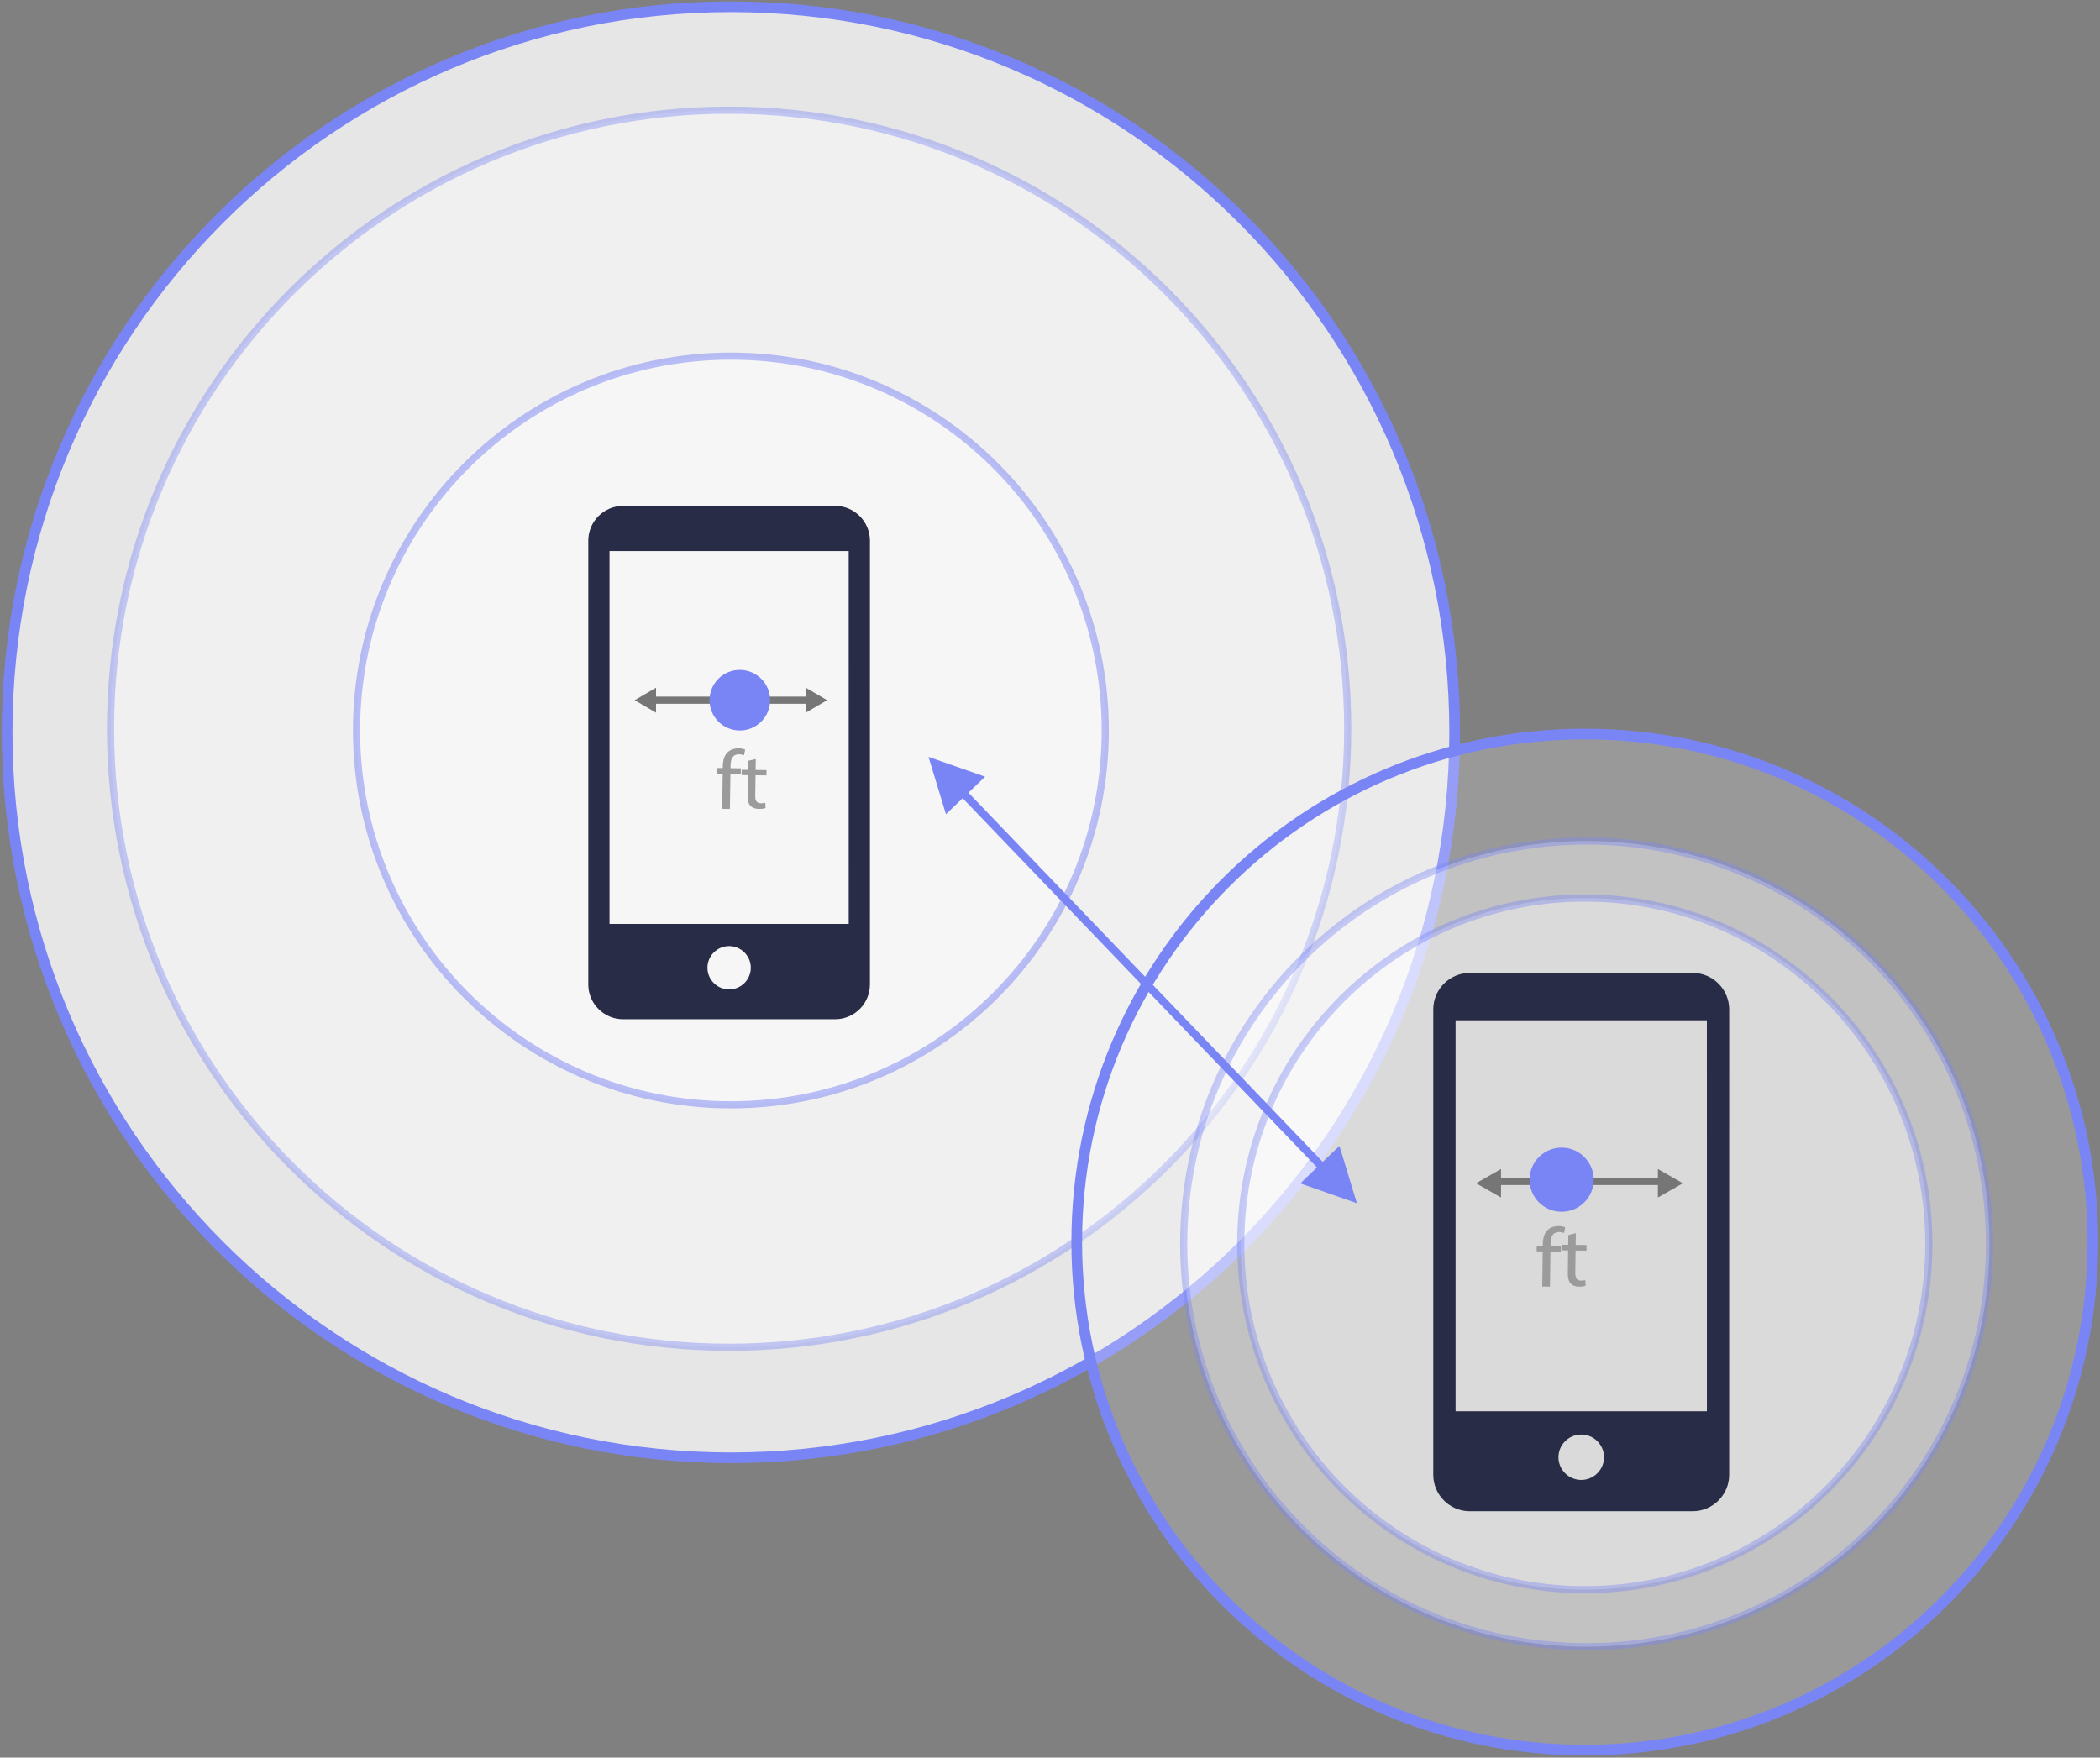 <?xml version="1.0" encoding="UTF-8"?>
<svg width="589px" height="493px" viewBox="0 0 589 493" version="1.1" xmlns="http://www.w3.org/2000/svg" xmlns:xlink="http://www.w3.org/1999/xlink">
    <rect x="0" y="0" width="589" height="493" fill="#808080" stroke="none"/>
    <title>97791B46-32BC-4E68-BB35-ACDE7DF468EB</title>
    <g id="Page-1" stroke="none" stroke-width="1" fill="none" fill-rule="evenodd">
        <g id="SS_V2" transform="translate(-126, -1462)">
            <g id="solution" transform="translate(128, 1463)">
                <path d="M406,204.398 C406,316.788 315.114,407.898 203,407.898 C90.886,407.898 0,316.788 0,204.398 C0,92.008 90.886,0.898 203,0.898 C315.114,0.898 406,92.008 406,204.398 Z" id="Stroke-13" stroke="#7A85F5" stroke-width="3" fill-opacity="0.8" fill="#FFFFFF"></path>
                <path d="M376,203.398 C376,299.22 298.322,376.898 202.5,376.898 C106.679,376.898 29,299.22 29,203.398 C29,107.577 106.679,29.898 202.5,29.898 C298.322,29.898 376,107.577 376,203.398 Z" id="Stroke-11" stroke="#7A85F5" stroke-width="2" fill="#FFFFFF" opacity="0.4"></path>
                <path d="M308,203.898 C308,261.888 260.99,308.898 203,308.898 C145.01,308.898 98,261.888 98,203.898 C98,145.908 145.01,98.898 203,98.898 C260.99,98.898 308,145.908 308,203.898 Z" id="Stroke-3" stroke="#7A85F5" stroke-width="2" fill-opacity="0.8" fill="#FFFFFF" opacity="0.5"></path>
                <path d="M232.248,140.898 L172.752,140.898 C167.392,140.898 163,145.278 163,150.637 L163,275.159 C163,280.512 167.386,284.898 172.752,284.898 L232.241,284.898 C237.602,284.898 241.994,280.518 241.994,275.159 L242,150.637 C241.994,145.284 237.608,140.898 232.248,140.898 L232.248,140.898 Z M202.5,276.528 C199.146,276.528 196.416,273.794 196.416,270.452 C196.416,267.103 199.153,264.375 202.5,264.375 C205.854,264.375 208.584,267.109 208.584,270.452 C208.584,273.794 205.854,276.528 202.5,276.528 L202.5,276.528 Z M236.047,258.154 L168.953,258.154 L168.953,153.577 L236.041,153.577 L236.047,258.154 Z" id="Fill-1" fill="#292C47"></path>
                <path d="M585,347.398 C585,426.099 521.201,489.898 442.5,489.898 C363.799,489.898 300,426.099 300,347.398 C300,268.697 363.799,204.898 442.5,204.898 C521.201,204.898 585,268.697 585,347.398 Z" id="Stroke-5" stroke="#7A85F5" stroke-width="3" fill-opacity="0.2" fill="#FFFFFF"></path>
                <path d="M556,347.898 C556,410.306 505.408,460.898 443,460.898 C380.592,460.898 330,410.306 330,347.898 C330,285.49 380.592,234.898 443,234.898 C505.408,234.898 556,285.49 556,347.898 Z" id="Stroke-7" stroke="#7A85F5" stroke-width="2" fill="#FFFFFF" opacity="0.4"></path>
                <path d="M539,347.898 C539,401.47 495.796,444.898 442.5,444.898 C389.205,444.898 346,401.47 346,347.898 C346,294.326 389.205,250.898 442.5,250.898 C495.796,250.898 539,294.326 539,347.898 Z" id="Stroke-9" stroke="#7A85F5" stroke-width="2" fill="#FFFFFF" opacity="0.4"></path>
                <path id="Stroke-15" d="M258.423,211.297 L274.3,216.85 L269.618,221.342 L369,324.899 L373.681,320.407 L378.577,336.499 L362.7,330.946 L367.381,326.453 L267.999,222.895 L263.319,227.388 L258.423,211.297 Z" fill="#7A85F5" fill-rule="nonzero"></path>
                <path d="M200.558,225.87 L200.696,216.022 L199,216.001 L199.023,214.419 L200.718,214.44 L200.726,213.897 C200.748,212.291 201.143,210.832 202.178,209.924 C203.012,209.179 204.113,208.885 205.135,208.898 C205.907,208.908 206.579,209.082 207,209.252 L206.679,210.854 C206.356,210.709 205.91,210.585 205.286,210.576 C203.416,210.554 202.92,212.106 202.895,213.853 L202.887,214.467 L205.804,214.504 L205.782,216.086 L202.864,216.05 L202.725,225.898 L200.558,225.87 Z" id="Fill-21" fill="#9B9B9B"></path>
                <path d="M209.98,211.898 L209.935,214.969 L213,215.006 L212.978,216.487 L209.913,216.45 L209.829,222.217 C209.81,223.543 210.212,224.299 211.404,224.314 C211.963,224.32 212.377,224.259 212.646,224.196 L212.722,225.655 C212.306,225.805 211.648,225.907 210.821,225.897 C209.824,225.886 209.026,225.589 208.523,225.052 C207.924,224.47 207.719,223.517 207.738,222.258 L207.823,216.424 L206,216.402 L206.021,214.922 L207.845,214.944 L207.883,212.38 L209.98,211.898 Z" id="Fill-23" fill="#9B9B9B"></path>
                <polygon id="Fill-27" fill="#767676" points="182 198.898 176 195.398 182 191.898"></polygon>
                <polygon id="Fill-29" fill="#767676" points="224 198.898 230 195.398 224 191.898"></polygon>
                <path d="M472.754,271.898 L410.247,271.898 C404.614,271.898 400,276.49 400,282.111 L400,412.685 C400,418.299 404.608,422.898 410.247,422.898 L472.747,422.898 C478.379,422.898 482.993,418.306 482.993,412.685 L483,282.111 C482.993,276.497 478.386,271.898 472.754,271.898 L472.754,271.898 Z M441.5,414.121 C437.977,414.121 435.108,411.255 435.108,407.75 C435.108,404.238 437.984,401.378 441.5,401.378 C445.024,401.378 447.892,404.244 447.892,407.75 C447.892,411.255 445.024,414.121 441.5,414.121 L441.5,414.121 Z M476.746,394.854 L406.254,394.854 L406.254,285.193 L476.739,285.193 L476.746,394.854 Z" id="Fill-31" fill="#292C47"></path>
                <path d="M430.558,359.87 L430.696,350.023 L429,350.001 L429.023,348.419 L430.719,348.441 L430.726,347.897 C430.748,346.291 431.143,344.831 432.178,343.924 C433.012,343.179 434.113,342.886 435.135,342.898 C435.908,342.909 436.579,343.082 437,343.253 L436.679,344.854 C436.356,344.709 435.91,344.586 435.286,344.577 C433.416,344.555 432.92,346.106 432.895,347.853 L432.887,348.467 L435.805,348.505 L435.782,350.087 L432.864,350.05 L432.726,359.898 L430.558,359.87 Z" id="Fill-35" fill="#9B9B9B"></path>
                <path d="M439.981,344.898 L439.935,348.189 L443,348.228 L442.978,349.815 L439.914,349.775 L439.83,355.954 C439.81,357.374 440.212,358.185 441.404,358.2 C441.964,358.207 442.378,358.142 442.646,358.074 L442.722,359.638 C442.306,359.798 441.648,359.908 440.821,359.897 C439.824,359.884 439.027,359.566 438.524,358.991 C437.924,358.368 437.72,357.347 437.739,355.998 L437.824,349.747 L436,349.723 L436.022,348.138 L437.846,348.161 L437.884,345.415 L439.981,344.898 Z" id="Fill-37" fill="#9B9B9B"></path>
                <line x1="418" y1="330.398" x2="465" y2="330.398" id="Stroke-39" stroke="#767676" stroke-width="2"></line>
                <polygon id="Fill-41" fill="#767676" points="419 334.898 412 330.897 419 326.898"></polygon>
                <polygon id="Fill-43" fill="#767676" points="463 334.898 470 330.897 463 326.898"></polygon>
                <path d="M445,329.898 C445,334.869 440.97,338.898 436,338.898 C431.03,338.898 427,334.869 427,329.898 C427,324.927 431.03,320.898 436,320.898 C440.97,320.898 445,324.927 445,329.898" id="Fill-33" fill="#7A85F5"></path>
                <line x1="181" y1="195.398" x2="226" y2="195.398" id="Stroke-25" stroke="#767676" stroke-width="2"></line>
                <path d="M214,195.398 C214,200.092 210.195,203.898 205.5,203.898 C200.805,203.898 197,200.092 197,195.398 C197,190.703 200.805,186.898 205.5,186.898 C210.195,186.898 214,190.703 214,195.398" id="Fill-45" fill="#7A85F5"></path>
            </g>
        </g>
    </g>
</svg>